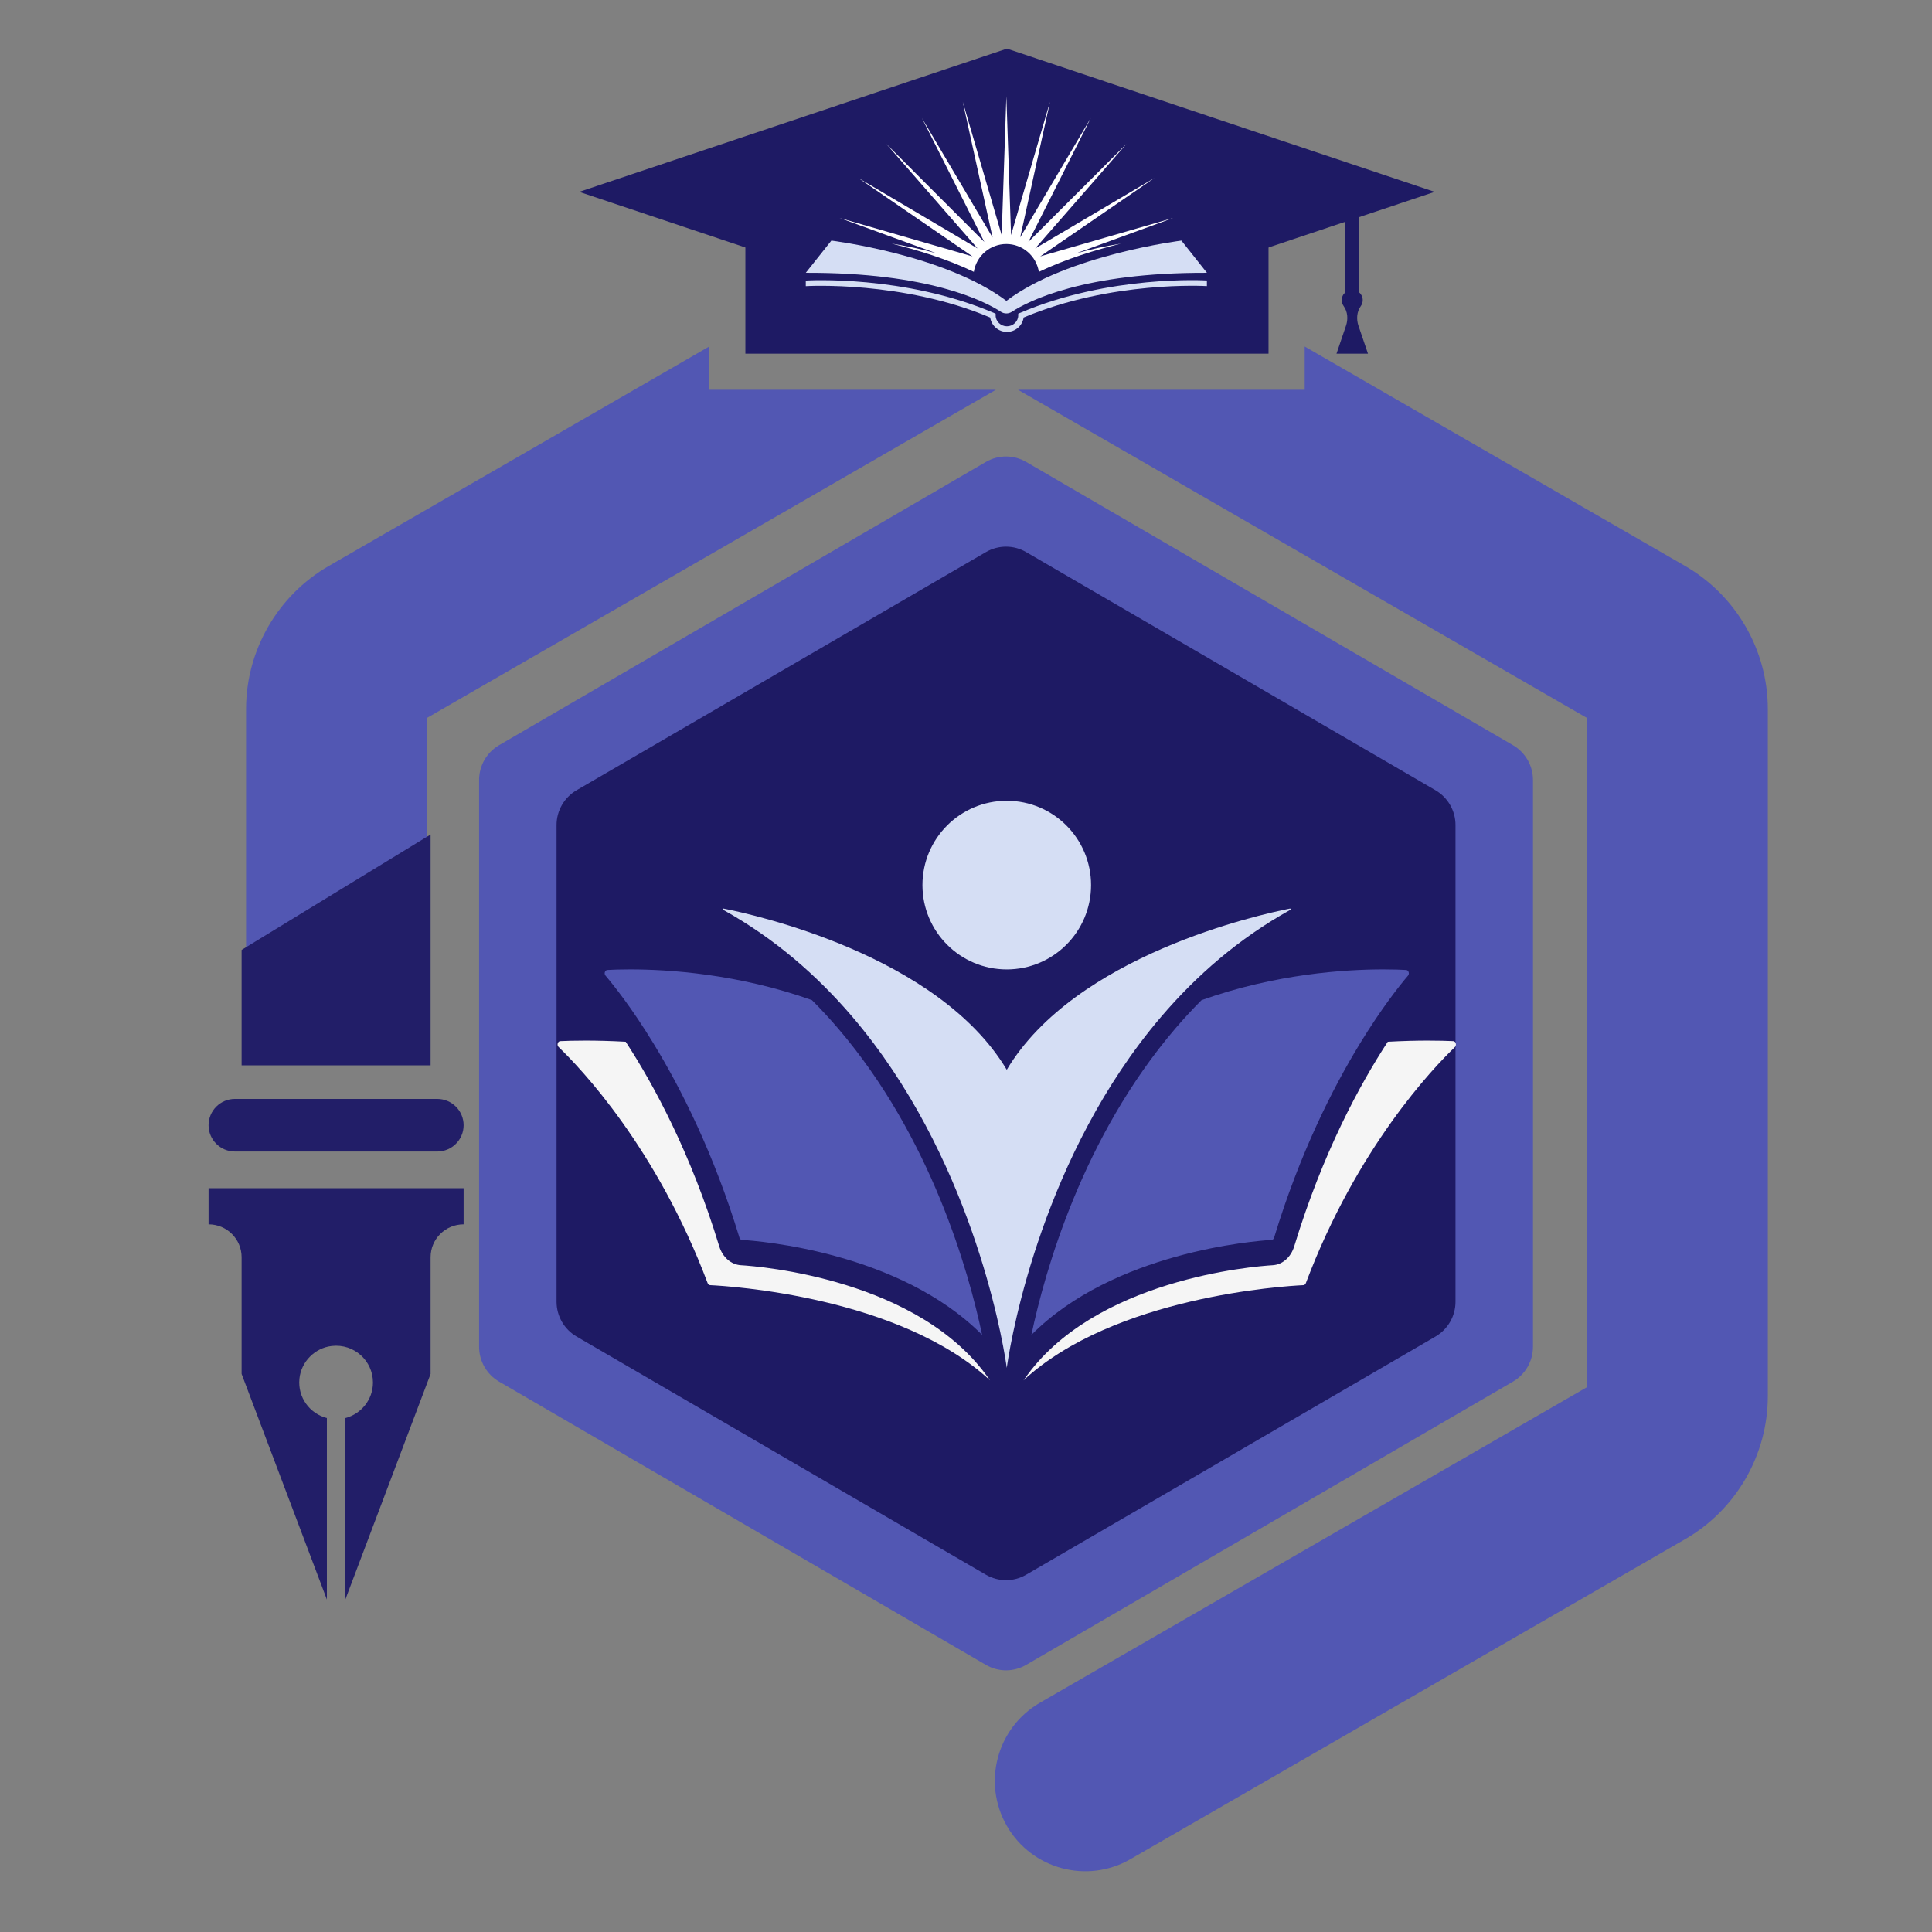 <svg xmlns="http://www.w3.org/2000/svg" xmlns:xlink="http://www.w3.org/1999/xlink" width="500" zoomAndPan="magnify" viewBox="0 0 375 375" height="500" preserveAspectRatio="xMidYMid meet" version="1.0"><rect x="0" y="0" width="375" height="375" fill="#808080" stroke="none"/><defs><clipPath id="3153371f7a"><path d="M 187 156 L 228.754 156 L 228.754 237.871 L 187 237.871 Z M 187 156 " clip-rule="nonzero"/></clipPath><clipPath id="7487497631"><path d="M 148.504 156 L 189 156 L 189 194 L 148.504 194 Z M 148.504 156 " clip-rule="nonzero"/></clipPath><clipPath id="8e002a490b"><path d="M 166 141.121 L 212 141.121 L 212 157 L 166 157 Z M 166 141.121 " clip-rule="nonzero"/></clipPath><clipPath id="2b3578d187"><path d="M 160.773 163 L 216.523 163 L 216.523 226 L 160.773 226 Z M 160.773 163 " clip-rule="nonzero"/></clipPath><clipPath id="ce098bc1b2"><path d="M 192.367 164.504 L 212.297 176.098 C 214.703 177.5 216.188 180.074 216.188 182.859 L 216.188 206.102 C 216.188 208.887 214.703 211.461 212.297 212.863 L 192.367 224.457 C 189.965 225.855 186.992 225.855 184.59 224.457 L 164.66 212.863 C 162.254 211.461 160.773 208.887 160.773 206.102 L 160.773 182.859 C 160.773 180.074 162.254 177.5 164.66 176.098 L 184.59 164.504 C 186.992 163.105 189.965 163.105 192.367 164.504 " clip-rule="nonzero"/></clipPath><clipPath id="0ac284585b"><path d="M 164.848 168 L 212.398 168 L 212.398 221 L 164.848 221 Z M 164.848 168 " clip-rule="nonzero"/></clipPath><clipPath id="270eed42a8"><path d="M 192.367 169.242 L 208.223 178.469 C 210.629 179.867 212.113 182.445 212.113 185.23 L 212.113 203.73 C 212.113 206.516 210.629 209.094 208.223 210.492 L 192.367 219.719 C 189.965 221.117 186.992 221.117 184.59 219.719 L 168.734 210.492 C 166.328 209.094 164.848 206.516 164.848 203.73 L 164.848 185.23 C 164.848 182.445 166.328 179.867 168.734 178.469 L 184.59 169.242 C 186.992 167.844 189.965 167.844 192.367 169.242 " clip-rule="nonzero"/></clipPath><clipPath id="18cb1c45ad"><path d="M 179 143.625 L 198 143.625 L 198 153 L 179 153 Z M 179 143.625 " clip-rule="nonzero"/></clipPath><clipPath id="353a06d290"><path d="M 177.934 152 L 198.934 152 L 198.934 155.625 L 177.934 155.625 Z M 177.934 152 " clip-rule="nonzero"/></clipPath><clipPath id="35d08855ad"><path d="M 177.934 150 L 198.934 150 L 198.934 155 L 177.934 155 Z M 177.934 150 " clip-rule="nonzero"/></clipPath><clipPath id="232befd36e"><path d="M 148 182.445 L 159 182.445 L 159 195 L 148 195 Z M 148 182.445 " clip-rule="nonzero"/></clipPath><clipPath id="b66e0cad69"><path d="M 146.543 201 L 160.043 201 L 160.043 222.945 L 146.543 222.945 Z M 146.543 201 " clip-rule="nonzero"/></clipPath><clipPath id="478ff6d091"><path d="M 146.543 196 L 160.043 196 L 160.043 200 L 146.543 200 Z M 146.543 196 " clip-rule="nonzero"/></clipPath><clipPath id="f667d51d8d"><path d="M 164.848 193 L 188 193 L 188 211.422 L 164.848 211.422 Z M 164.848 193 " clip-rule="nonzero"/></clipPath><clipPath id="4febf2566e"><path d="M 189 193 L 212.098 193 L 212.098 211.422 L 189 211.422 Z M 189 193 " clip-rule="nonzero"/></clipPath><clipPath id="ec28c5ac8d"><path d="M 184 180.672 L 193 180.672 L 193 190 L 184 190 Z M 184 180.672 " clip-rule="nonzero"/></clipPath><clipPath id="9e28507a5c"><path d="M 193 67 L 343.199 67 L 343.199 364 L 193 364 Z M 193 67 " clip-rule="nonzero"/></clipPath><clipPath id="18723fa945"><path d="M 47.699 67 L 194 67 L 194 203 L 47.699 203 Z M 47.699 67 " clip-rule="nonzero"/></clipPath><clipPath id="81f04e7130"><path d="M 112 9.434 L 279 9.434 L 279 66 L 112 66 Z M 112 9.434 " clip-rule="nonzero"/></clipPath><clipPath id="38e1ff6521"><path d="M 92.992 88.008 L 297.551 88.008 L 297.551 324.801 L 92.992 324.801 Z M 92.992 88.008 " clip-rule="nonzero"/></clipPath><clipPath id="b7f3f37d4c"><path d="M 199.16 89.652 L 293.66 144.637 C 296.066 146.035 297.551 148.613 297.551 151.398 L 297.551 261.414 C 297.551 264.199 296.066 266.777 293.66 268.176 L 199.16 323.16 C 196.754 324.559 193.785 324.559 191.379 323.16 L 96.879 268.176 C 94.473 266.777 92.992 264.199 92.992 261.414 L 92.992 151.398 C 92.992 148.613 94.473 146.035 96.879 144.637 L 191.379 89.652 C 193.785 88.254 196.754 88.254 199.16 89.652 " clip-rule="nonzero"/></clipPath><clipPath id="1da4e60de3"><path d="M 108.027 106 L 282.512 106 L 282.512 307 L 108.027 307 Z M 108.027 106 " clip-rule="nonzero"/></clipPath><clipPath id="b4534ece97"><path d="M 199.16 107.152 L 278.621 153.383 C 281.031 154.785 282.512 157.363 282.512 160.148 L 282.512 252.664 C 282.512 255.449 281.031 258.027 278.621 259.426 L 199.16 305.66 C 196.754 307.059 193.785 307.059 191.379 305.66 L 111.918 259.426 C 109.512 258.027 108.027 255.449 108.027 252.664 L 108.027 160.148 C 108.027 157.363 109.512 154.785 111.918 153.383 L 191.379 107.152 C 193.785 105.754 196.754 105.754 199.16 107.152 " clip-rule="nonzero"/></clipPath><clipPath id="aa7f85a1b6"><path d="M 162 18.672 L 228 18.672 L 228 53 L 162 53 Z M 162 18.672 " clip-rule="nonzero"/></clipPath><clipPath id="a36260dbf2"><path d="M 156.336 54 L 234.336 54 L 234.336 64.422 L 156.336 64.422 Z M 156.336 54 " clip-rule="nonzero"/></clipPath><clipPath id="cc076e68b2"><path d="M 156.336 46 L 234.336 46 L 234.336 61 L 156.336 61 Z M 156.336 46 " clip-rule="nonzero"/></clipPath><clipPath id="2e65ba7d1e"><path d="M 46 161.977 L 84 161.977 L 84 207 L 46 207 Z M 46 161.977 " clip-rule="nonzero"/></clipPath><clipPath id="63e2955b60"><path d="M 40.469 230 L 89.969 230 L 89.969 310.477 L 40.469 310.477 Z M 40.469 230 " clip-rule="nonzero"/></clipPath><clipPath id="aa75bae2bf"><path d="M 40.469 213 L 89.969 213 L 89.969 224 L 40.469 224 Z M 40.469 213 " clip-rule="nonzero"/></clipPath><clipPath id="364fa1691c"><path d="M 108.027 201 L 193 201 L 193 267.926 L 108.027 267.926 Z M 108.027 201 " clip-rule="nonzero"/></clipPath><clipPath id="364adb5446"><path d="M 198 201 L 282.777 201 L 282.777 267.926 L 198 267.926 Z M 198 201 " clip-rule="nonzero"/></clipPath><clipPath id="4759eb1b3a"><path d="M 179 155.426 L 212 155.426 L 212 189 L 179 189 Z M 179 155.426 " clip-rule="nonzero"/></clipPath></defs><path fill="#1e1a64" d="M 187.43 179.445 L 181.098 179.445 L 181.098 173.117 L 187.43 173.117 L 187.43 179.445 " fill-opacity="1" fill-rule="nonzero"/><path fill="#1e1a64" d="M 196.156 179.445 L 189.824 179.445 L 189.824 173.117 L 196.156 173.117 L 196.156 179.445 " fill-opacity="1" fill-rule="nonzero"/><path fill="#1e1a64" d="M 187.43 188.445 L 181.098 188.445 L 181.098 182.117 L 187.43 182.117 L 187.43 188.445 " fill-opacity="1" fill-rule="nonzero"/><path fill="#1e1a64" d="M 196.156 188.445 L 189.824 188.445 L 189.824 182.117 L 196.156 182.117 L 196.156 188.445 " fill-opacity="1" fill-rule="nonzero"/><g clip-path="url(#3153371f7a)"><path fill="#5257b3" d="M 224.379 168.395 L 204.32 156.824 L 204.32 159.109 L 189.215 159.109 L 219.203 176.406 L 219.203 211.684 L 190.371 228.312 C 188.094 229.629 187.312 232.543 188.629 234.82 C 189.945 237.098 192.859 237.875 195.137 236.562 L 224.379 219.695 C 227.066 218.145 228.734 215.254 228.734 212.152 L 228.734 175.938 C 228.734 172.836 227.066 169.945 224.379 168.395 " fill-opacity="1" fill-rule="nonzero"/></g><g clip-path="url(#7487497631)"><path fill="#5257b3" d="M 172.934 159.109 L 172.934 156.824 L 152.879 168.395 C 150.188 169.945 148.52 172.836 148.52 175.938 L 148.52 188.684 C 148.52 191.316 150.652 193.445 153.285 193.445 C 155.918 193.445 158.051 191.316 158.051 188.684 L 158.051 176.406 L 188.039 159.109 L 172.934 159.109 " fill-opacity="1" fill-rule="nonzero"/></g><g clip-path="url(#8e002a490b)"><path fill="#1e1a64" d="M 188.629 141.125 L 166.082 148.672 L 188.629 156.223 L 211.172 148.672 L 188.629 141.125 " fill-opacity="1" fill-rule="nonzero"/></g><path fill="#1e1a64" d="M 202.414 157.203 L 174.84 157.203 L 174.84 151.555 L 202.414 151.555 L 202.414 157.203 " fill-opacity="1" fill-rule="nonzero"/><path fill="#1e1a64" d="M 207.156 155.73 C 207.039 155.387 207.066 154.996 207.277 154.699 C 207.344 154.609 207.383 154.5 207.383 154.379 C 207.383 154.215 207.305 154.066 207.191 153.965 L 207.191 149.73 L 206.465 149.73 L 206.465 153.965 C 206.352 154.066 206.277 154.215 206.277 154.379 C 206.277 154.5 206.312 154.609 206.379 154.699 C 206.59 154.996 206.617 155.387 206.5 155.73 L 206 157.203 L 207.66 157.203 L 207.156 155.73 " fill-opacity="1" fill-rule="nonzero"/><g clip-path="url(#2b3578d187)"><g clip-path="url(#ce098bc1b2)"><path fill="#5257b3" d="M 160.773 162.238 L 216.523 162.238 L 216.523 226.723 L 160.773 226.723 Z M 160.773 162.238 " fill-opacity="1" fill-rule="nonzero"/></g></g><g clip-path="url(#0ac284585b)"><g clip-path="url(#270eed42a8)"><path fill="#1e1a64" d="M 164.848 166.98 L 212.398 166.98 L 212.398 221.98 L 164.848 221.98 Z M 164.848 166.98 " fill-opacity="1" fill-rule="nonzero"/></g></g><g clip-path="url(#18cb1c45ad)"><path fill="#ffffff" d="M 184.793 151.625 C 184.016 151.418 183.234 151.25 182.438 151.129 C 183.758 151.445 185.316 151.906 186.73 152.566 C 186.766 152.367 186.832 152.184 186.93 152.008 C 187.031 151.832 187.16 151.68 187.316 151.551 C 187.469 151.422 187.645 151.324 187.836 151.254 C 188.027 151.184 188.227 151.148 188.43 151.148 C 188.637 151.148 188.832 151.184 189.027 151.254 C 189.219 151.324 189.391 151.422 189.547 151.551 C 189.703 151.684 189.832 151.836 189.93 152.008 C 190.031 152.184 190.098 152.371 190.129 152.566 C 191.543 151.91 193.102 151.445 194.422 151.129 C 193.629 151.254 192.848 151.418 192.074 151.625 L 197.148 149.824 L 190.199 151.781 L 196.168 147.789 L 189.938 151.375 L 194.703 146.055 L 189.582 151.043 L 192.848 144.73 L 189.152 150.812 L 190.711 143.906 L 188.676 150.695 L 188.43 143.625 L 188.188 150.695 L 186.152 143.906 L 187.711 150.82 L 184.02 144.738 L 187.277 151.043 L 182.16 146.055 L 186.926 151.375 L 180.695 147.789 L 186.66 151.781 L 179.715 149.824 Z M 184.793 151.625 " fill-opacity="1" fill-rule="nonzero"/></g><g clip-path="url(#353a06d290)"><path fill="#d5def4" d="M 189.141 154.66 L 189.051 154.699 L 189.051 154.793 C 189.051 155.09 188.781 155.34 188.461 155.34 C 188.141 155.34 187.871 155.086 187.871 154.793 L 187.871 154.699 L 187.781 154.66 C 183.105 152.711 178 153.008 177.949 153.012 L 177.949 153.297 C 178 153.293 182.996 153.004 187.586 154.891 C 187.617 155.102 187.719 155.277 187.883 155.418 C 188.051 155.555 188.242 155.625 188.461 155.625 C 188.68 155.625 188.871 155.555 189.035 155.418 C 189.203 155.277 189.301 155.102 189.336 154.891 C 193.926 153.004 198.859 153.289 198.91 153.293 L 198.91 153.008 C 198.859 153.004 193.816 152.711 189.141 154.66 Z M 189.141 154.66 " fill-opacity="1" fill-rule="nonzero"/></g><g clip-path="url(#35d08855ad)"><path fill="#d5def4" d="M 188.715 154.602 C 189.57 154.059 192.477 152.594 198.914 152.617 L 197.578 150.977 C 197.578 150.977 191.641 151.691 188.434 154.043 C 185.227 151.691 179.289 150.977 179.289 150.977 L 177.949 152.617 C 184.383 152.594 187.293 154.059 188.148 154.602 C 188.336 154.723 188.527 154.723 188.715 154.602 Z M 188.715 154.602 " fill-opacity="1" fill-rule="nonzero"/></g><g clip-path="url(#232befd36e)"><path fill="#221e68" d="M 148.297 194.664 L 148.297 188.555 L 158.301 182.445 L 158.301 194.664 L 148.297 194.664 " fill-opacity="1" fill-rule="nonzero"/></g><g clip-path="url(#b66e0cad69)"><path fill="#221e68" d="M 146.551 203.082 C 147.516 203.082 148.297 203.863 148.297 204.824 L 148.297 211 L 152.812 222.941 L 152.812 213.336 C 151.91 213.105 151.258 212.246 151.359 211.254 C 151.449 210.355 152.176 209.621 153.074 209.52 C 154.254 209.391 155.25 210.305 155.25 211.453 C 155.25 212.359 154.629 213.121 153.789 213.336 L 153.789 222.941 L 158.301 211 L 158.301 204.824 C 158.301 203.863 159.082 203.082 160.051 203.082 L 160.051 201.168 L 146.551 201.168 L 146.551 203.082 " fill-opacity="1" fill-rule="nonzero"/></g><g clip-path="url(#478ff6d091)"><path fill="#221e68" d="M 146.551 197.836 C 146.551 198.605 147.176 199.227 147.945 199.227 L 158.652 199.227 C 159.426 199.227 160.051 198.605 160.051 197.836 C 160.051 197.066 159.426 196.441 158.652 196.441 L 147.945 196.441 C 147.176 196.441 146.551 197.066 146.551 197.836 " fill-opacity="1" fill-rule="nonzero"/></g><g clip-path="url(#f667d51d8d)"><path fill="#f5f5f5" d="M 187.559 211.371 C 187.57 211.391 187.586 211.406 187.598 211.422 C 182.848 206.973 173.906 206.418 172.906 206.371 C 172.848 206.367 172.801 206.324 172.773 206.262 C 170.094 199.07 166.098 194.848 164.957 193.738 C 164.848 193.633 164.906 193.43 165.043 193.422 C 165.637 193.395 166.855 193.367 168.477 193.457 C 169.945 195.734 171.891 199.352 173.383 204.309 C 173.559 204.887 174.004 205.277 174.516 205.312 C 175.465 205.367 183.914 206.039 187.559 211.371 " fill-opacity="1" fill-rule="nonzero"/></g><g clip-path="url(#4febf2566e)"><path fill="#f5f5f5" d="M 211.992 193.738 C 210.852 194.848 206.852 199.07 204.168 206.262 C 204.148 206.324 204.098 206.367 204.039 206.371 C 203.035 206.418 194.098 206.973 189.348 211.422 C 189.363 211.406 189.375 211.391 189.387 211.371 C 193.035 206.039 201.48 205.367 202.43 205.312 C 202.945 205.281 203.387 204.887 203.562 204.309 C 205.055 199.352 207 195.734 208.469 193.457 C 210.086 193.367 211.309 193.395 211.902 193.422 C 212.043 193.43 212.098 193.633 211.992 193.738 " fill-opacity="1" fill-rule="nonzero"/></g><path fill="#5257b3" d="M 187.18 209.008 C 182.855 204.613 175.492 204.027 174.57 203.969 C 174.516 203.965 174.465 203.922 174.445 203.855 C 173.098 199.367 171.371 195.93 169.941 193.562 C 168.801 191.664 167.84 190.457 167.414 189.949 C 167.324 189.84 167.383 189.656 167.516 189.648 C 167.777 189.633 168.184 189.617 168.711 189.617 C 170.699 189.617 174.359 189.848 178.25 191.246 C 178.723 191.727 179.184 192.23 179.629 192.758 C 184.496 198.52 186.473 205.625 187.18 209.008 " fill-opacity="1" fill-rule="nonzero"/><path fill="#5257b3" d="M 209.531 189.949 C 209.105 190.457 208.148 191.664 207.004 193.562 C 205.574 195.93 203.852 199.367 202.5 203.855 C 202.48 203.922 202.43 203.965 202.375 203.969 C 201.461 204.027 194.094 204.609 189.766 209.008 C 190.473 205.621 192.449 198.52 197.316 192.758 C 197.762 192.23 198.219 191.73 198.695 191.25 C 202.586 189.848 206.25 189.617 208.23 189.617 C 208.758 189.617 209.168 189.633 209.434 189.648 C 209.559 189.656 209.621 189.84 209.531 189.949 " fill-opacity="1" fill-rule="nonzero"/><path fill="#d5def4" d="M 203.355 186.457 C 200.645 187.977 198.414 189.953 196.582 192.125 C 190.402 199.438 188.742 208.949 188.508 210.531 C 188.484 210.68 188.473 210.758 188.473 210.758 C 188.473 210.758 188.461 210.68 188.441 210.531 C 188.199 208.949 186.543 199.438 180.363 192.125 C 178.531 189.953 176.301 187.977 173.59 186.457 C 173.555 186.438 173.57 186.391 173.605 186.391 C 173.609 186.391 173.609 186.391 173.613 186.391 C 175.191 186.707 184.879 188.859 188.473 194.941 C 192.07 188.859 201.75 186.707 203.332 186.391 C 203.336 186.391 203.34 186.391 203.34 186.391 C 203.375 186.391 203.391 186.438 203.355 186.457 " fill-opacity="1" fill-rule="nonzero"/><g clip-path="url(#ec28c5ac8d)"><path fill="#d5def4" d="M 192.898 185.145 C 192.898 187.617 190.918 189.617 188.473 189.617 C 186.027 189.617 184.047 187.617 184.047 185.145 C 184.047 182.676 186.027 180.672 188.473 180.672 C 190.918 180.672 192.898 182.676 192.898 185.145 " fill-opacity="1" fill-rule="nonzero"/></g><path fill="#1e1a64" d="M 191.043 150.547 L 167.719 150.547 L 167.719 127.246 L 191.043 127.246 L 191.043 150.547 " fill-opacity="1" fill-rule="nonzero"/><path fill="#1e1a64" d="M 223.176 150.547 L 199.852 150.547 L 199.852 127.246 L 223.176 127.246 L 223.176 150.547 " fill-opacity="1" fill-rule="nonzero"/><path fill="#1e1a64" d="M 191.043 183.688 L 167.719 183.688 L 167.719 160.387 L 191.043 160.387 L 191.043 183.688 " fill-opacity="1" fill-rule="nonzero"/><path fill="#1e1a64" d="M 223.176 183.688 L 199.852 183.688 L 199.852 160.387 L 223.176 160.387 L 223.176 183.688 " fill-opacity="1" fill-rule="nonzero"/><g clip-path="url(#9e28507a5c)"><path fill="#5257b3" d="M 327.086 109.859 L 253.238 67.258 L 253.238 75.664 L 197.605 75.664 L 308.035 139.359 L 308.035 269.25 L 201.871 330.488 C 193.477 335.328 190.602 346.055 195.449 354.441 C 200.293 362.828 211.027 365.699 219.422 360.859 L 327.086 298.75 C 336.984 293.043 343.133 282.402 343.133 270.98 L 343.133 137.629 C 343.133 126.207 336.984 115.57 327.086 109.859 " fill-opacity="1" fill-rule="nonzero"/></g><g clip-path="url(#18723fa945)"><path fill="#5257b3" d="M 137.656 75.664 L 137.656 67.258 L 63.809 109.859 C 53.91 115.57 47.762 126.207 47.762 137.629 L 47.762 184.566 C 47.762 194.25 55.617 202.102 65.309 202.102 C 75 202.102 82.859 194.25 82.859 184.566 L 82.859 139.359 L 193.285 75.664 L 137.656 75.664 " fill-opacity="1" fill-rule="nonzero"/></g><g clip-path="url(#81f04e7130)"><path fill="#1e1a64" d="M 195.449 9.441 L 112.43 37.238 L 195.449 65.031 L 278.465 37.238 L 195.449 9.441 " fill-opacity="1" fill-rule="nonzero"/></g><path fill="#1e1a64" d="M 246.219 68.648 L 144.68 68.648 L 144.68 47.852 L 246.219 47.852 L 246.219 68.648 " fill-opacity="1" fill-rule="nonzero"/><path fill="#1e1a64" d="M 263.676 63.227 C 263.246 61.957 263.344 60.516 264.125 59.422 C 264.363 59.094 264.504 58.691 264.504 58.25 C 264.504 57.641 264.227 57.098 263.801 56.727 L 263.801 41.125 L 261.137 41.125 L 261.137 56.727 C 260.707 57.098 260.434 57.641 260.434 58.25 C 260.434 58.691 260.574 59.094 260.812 59.422 C 261.594 60.516 261.691 61.957 261.258 63.227 L 259.414 68.648 L 265.523 68.648 L 263.676 63.227 " fill-opacity="1" fill-rule="nonzero"/><g clip-path="url(#38e1ff6521)"><g clip-path="url(#b7f3f37d4c)"><path fill="#5257b3" d="M 92.992 87.391 L 297.551 87.391 L 297.551 325.422 L 92.992 325.422 Z M 92.992 87.391 " fill-opacity="1" fill-rule="nonzero"/></g></g><g clip-path="url(#1da4e60de3)"><g clip-path="url(#b4534ece97)"><path fill="#1e1a64" d="M 108.027 104.891 L 282.512 104.891 L 282.512 307.922 L 108.027 307.922 Z M 108.027 104.891 " fill-opacity="1" fill-rule="nonzero"/></g></g><g clip-path="url(#aa7f85a1b6)"><path fill="#ffffff" d="M 181.812 49.18 C 178.938 48.379 176.023 47.75 173.074 47.285 C 177.977 48.492 183.766 50.254 189.02 52.762 C 189.141 52.008 189.387 51.297 189.758 50.633 C 190.133 49.969 190.609 49.387 191.188 48.895 C 191.766 48.398 192.41 48.02 193.125 47.758 C 193.836 47.492 194.574 47.363 195.332 47.363 C 196.09 47.363 196.828 47.496 197.539 47.758 C 198.254 48.023 198.898 48.402 199.477 48.898 C 200.055 49.391 200.531 49.973 200.902 50.637 C 201.273 51.301 201.52 52.012 201.641 52.766 C 206.895 50.258 212.68 48.488 217.586 47.289 C 214.641 47.754 211.734 48.383 208.859 49.18 L 227.715 42.305 L 201.906 49.766 L 224.074 34.547 L 200.93 48.223 L 218.637 27.941 L 199.602 46.961 L 211.73 22.895 L 198.016 46.082 L 203.809 19.742 L 196.242 45.633 L 195.332 18.672 L 194.422 45.633 L 186.867 19.742 L 192.66 46.102 L 178.941 22.914 L 191.055 46.961 L 172.043 27.941 L 189.746 48.223 L 166.594 34.547 L 188.762 49.766 L 162.961 42.305 Z M 181.812 49.18 " fill-opacity="1" fill-rule="nonzero"/></g><g clip-path="url(#a36260dbf2)"><path fill="#d5def4" d="M 197.961 60.746 L 197.637 60.887 L 197.637 61.246 C 197.637 62.379 196.633 63.336 195.441 63.336 C 194.254 63.336 193.254 62.371 193.254 61.246 L 193.254 60.887 L 192.922 60.746 C 175.547 53.309 156.594 54.441 156.402 54.457 L 156.402 55.543 C 156.59 55.531 175.145 54.43 192.191 61.629 C 192.25 62.016 192.379 62.383 192.566 62.73 C 192.758 63.074 193.004 63.375 193.301 63.629 C 193.598 63.887 193.934 64.086 194.301 64.223 C 194.668 64.359 195.047 64.426 195.441 64.426 C 195.832 64.426 196.215 64.359 196.582 64.223 C 196.949 64.086 197.281 63.887 197.578 63.629 C 197.879 63.375 198.121 63.074 198.312 62.73 C 198.504 62.383 198.629 62.016 198.688 61.629 C 215.738 54.43 234.074 55.523 234.258 55.535 L 234.258 54.445 C 234.074 54.43 215.34 53.309 197.961 60.746 Z M 197.961 60.746 " fill-opacity="1" fill-rule="nonzero"/></g><g clip-path="url(#cc076e68b2)"><path fill="#d5def4" d="M 196.387 60.523 C 199.566 58.453 210.363 52.871 234.266 52.953 L 229.312 46.699 C 229.312 46.699 207.254 49.422 195.34 58.398 C 183.434 49.422 161.371 46.699 161.371 46.699 L 156.402 52.953 C 180.301 52.871 191.098 58.453 194.281 60.523 C 194.602 60.73 194.953 60.836 195.332 60.836 C 195.715 60.836 196.066 60.73 196.387 60.523 Z M 196.387 60.523 " fill-opacity="1" fill-rule="nonzero"/></g><g clip-path="url(#2e65ba7d1e)"><path fill="#221e68" d="M 46.898 206.781 L 46.898 184.379 L 83.578 161.98 L 83.578 206.781 L 46.898 206.781 " fill-opacity="1" fill-rule="nonzero"/></g><g clip-path="url(#63e2955b60)"><path fill="#221e68" d="M 40.484 237.641 C 44.027 237.641 46.898 240.504 46.898 244.035 L 46.898 266.68 L 63.449 310.469 L 63.449 275.246 C 60.137 274.395 57.75 271.246 58.121 267.602 C 58.453 264.312 61.121 261.617 64.418 261.254 C 68.734 260.773 72.391 264.133 72.391 268.344 C 72.391 271.668 70.109 274.449 67.027 275.246 L 67.027 310.469 L 83.578 266.68 L 83.578 244.035 C 83.578 240.504 86.445 237.641 89.988 237.641 L 89.988 230.633 L 40.484 230.633 L 40.484 237.641 " fill-opacity="1" fill-rule="nonzero"/></g><g clip-path="url(#aa75bae2bf)"><path fill="#221e68" d="M 40.484 218.406 C 40.484 221.227 42.777 223.512 45.609 223.512 L 84.867 223.512 C 87.695 223.512 89.988 221.227 89.988 218.406 C 89.988 215.586 87.695 213.297 84.867 213.297 L 45.609 213.297 C 42.777 213.297 40.484 215.586 40.484 218.406 " fill-opacity="1" fill-rule="nonzero"/></g><g clip-path="url(#364fa1691c)"><path fill="#f5f5f5" d="M 192.031 267.75 C 192.074 267.812 192.125 267.871 192.176 267.934 C 174.605 251.656 141.539 249.621 137.84 249.449 C 137.621 249.434 137.445 249.285 137.352 249.055 C 127.441 222.742 112.652 207.289 108.434 203.234 C 108.035 202.855 108.246 202.105 108.754 202.082 C 110.953 201.98 115.465 201.871 121.449 202.203 C 126.887 210.531 134.078 223.773 139.602 241.906 C 140.25 244.02 141.895 245.457 143.793 245.578 C 147.305 245.785 178.547 248.23 192.031 267.75 " fill-opacity="1" fill-rule="nonzero"/></g><g clip-path="url(#364adb5446)"><path fill="#f5f5f5" d="M 282.395 203.234 C 278.172 207.289 263.383 222.742 253.465 249.055 C 253.379 249.285 253.191 249.434 252.984 249.449 C 249.273 249.621 216.207 251.656 198.648 267.934 C 198.699 267.871 198.754 267.812 198.793 267.75 C 212.277 248.23 243.52 245.785 247.035 245.578 C 248.93 245.469 250.566 244.02 251.211 241.906 C 256.734 223.773 263.926 210.531 269.367 202.203 C 275.348 201.871 279.871 201.98 282.07 202.082 C 282.582 202.105 282.777 202.855 282.395 203.234 " fill-opacity="1" fill-rule="nonzero"/></g><path fill="#5257b3" d="M 190.625 259.102 C 174.641 243.016 147.402 240.875 144 240.664 C 143.793 240.652 143.605 240.492 143.531 240.246 C 138.539 223.832 132.16 211.246 126.875 202.586 C 122.648 195.645 119.102 191.223 117.531 189.367 C 117.195 188.977 117.414 188.297 117.895 188.273 C 118.863 188.211 120.375 188.16 122.324 188.16 C 129.668 188.16 143.215 189.004 157.594 194.121 C 159.352 195.875 161.059 197.723 162.707 199.652 C 180.707 220.73 188.012 246.727 190.625 259.102 " fill-opacity="1" fill-rule="nonzero"/><path fill="#5257b3" d="M 273.297 189.367 C 271.711 191.223 268.18 195.645 263.945 202.586 C 258.664 211.246 252.289 223.832 247.297 240.246 C 247.223 240.492 247.035 240.652 246.824 240.664 C 243.453 240.875 216.195 243.008 200.195 259.098 C 202.812 246.711 210.121 220.723 228.113 199.652 C 229.762 197.723 231.461 195.883 233.215 194.129 C 247.602 189.004 261.156 188.16 268.488 188.16 C 270.438 188.16 271.953 188.211 272.93 188.273 C 273.402 188.297 273.633 188.977 273.297 189.367 " fill-opacity="1" fill-rule="nonzero"/><path fill="#d5def4" d="M 250.453 176.598 C 240.43 182.16 232.176 189.391 225.395 197.332 C 202.543 224.09 196.414 258.891 195.535 264.676 C 195.449 265.223 195.41 265.508 195.41 265.508 C 195.41 265.508 195.375 265.223 195.289 264.676 C 194.406 258.891 188.273 224.09 165.422 197.332 C 158.641 189.391 150.391 182.16 140.367 176.598 C 140.242 176.527 140.293 176.352 140.422 176.352 C 140.434 176.352 140.441 176.355 140.453 176.355 C 146.297 177.508 182.113 185.383 195.41 207.641 C 208.711 185.383 244.523 177.508 250.367 176.355 C 250.379 176.355 250.391 176.352 250.395 176.352 C 250.523 176.352 250.578 176.527 250.453 176.598 " fill-opacity="1" fill-rule="nonzero"/><g clip-path="url(#4759eb1b3a)"><path fill="#d5def4" d="M 211.773 171.797 C 211.773 180.836 204.449 188.164 195.41 188.164 C 186.371 188.164 179.047 180.836 179.047 171.797 C 179.047 162.754 186.371 155.43 195.41 155.43 C 204.449 155.43 211.773 162.754 211.773 171.797 " fill-opacity="1" fill-rule="nonzero"/></g></svg>